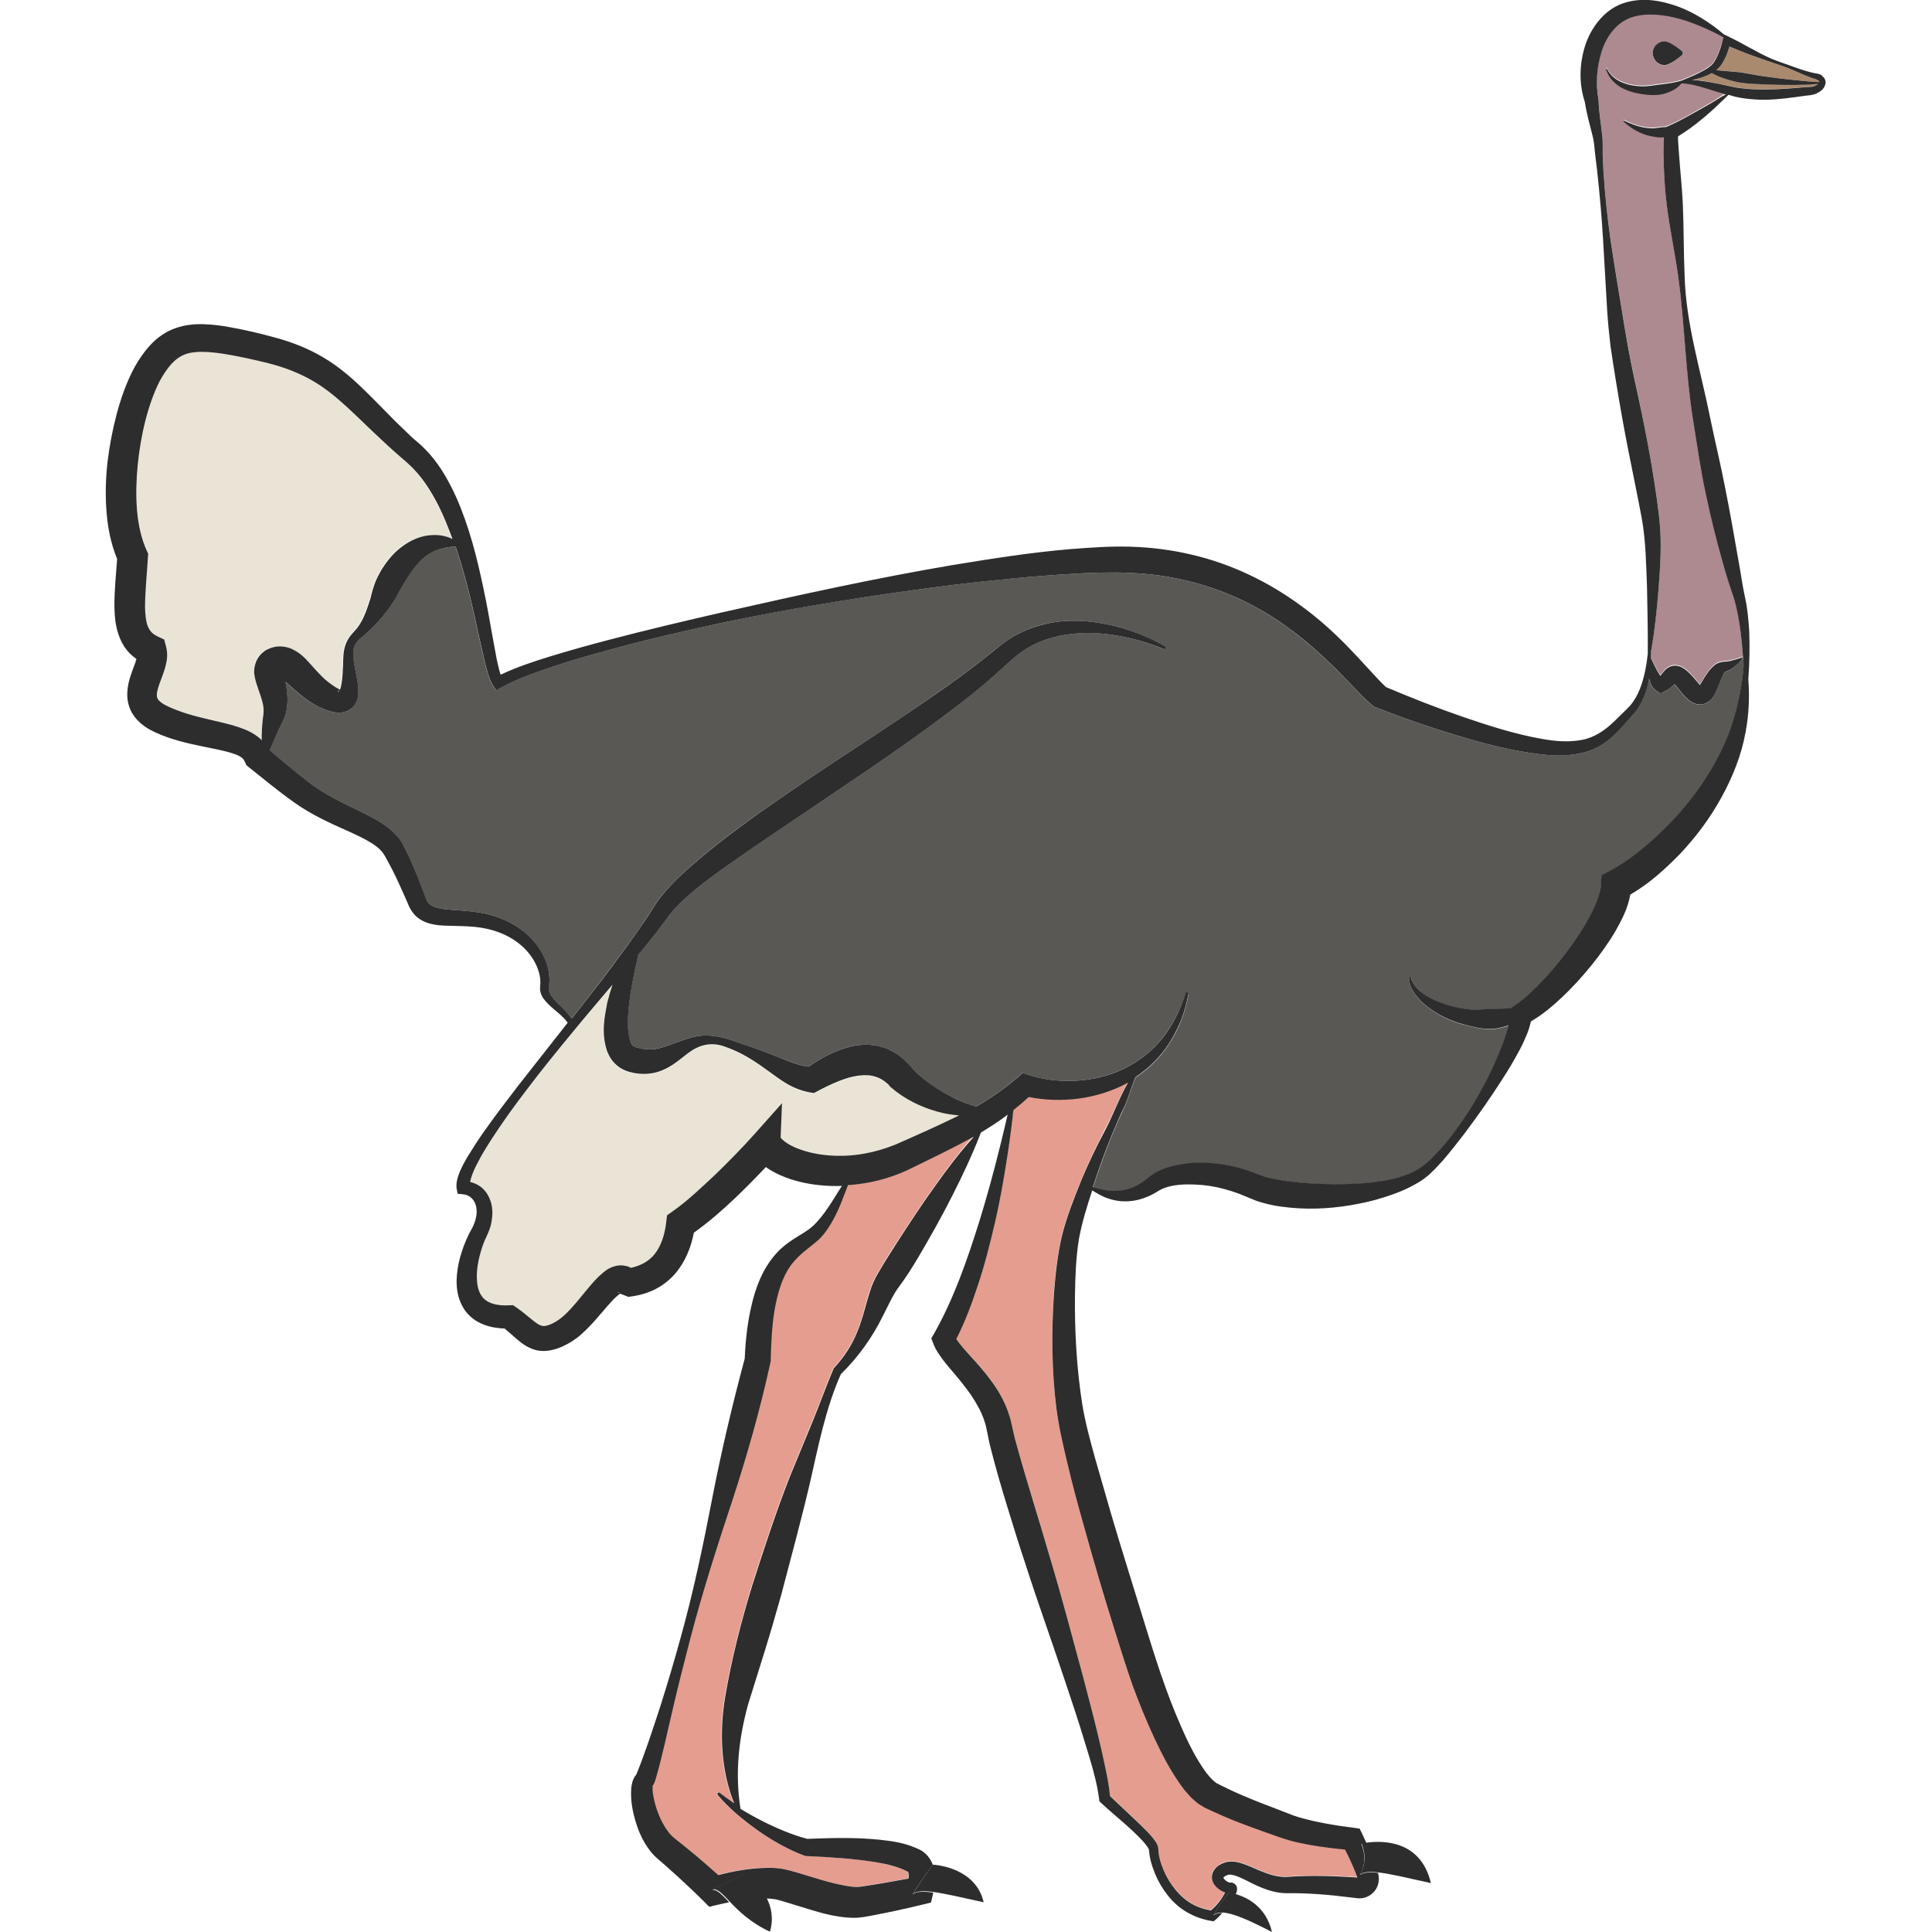 <?xml version="1.0" encoding="utf-8"?>
<!-- Generator: Adobe Illustrator 24.1.2, SVG Export Plug-In . SVG Version: 6.00 Build 0)  -->
<svg version="1.1" id="Layer_1" xmlns="http://www.w3.org/2000/svg" xmlns:xlink="http://www.w3.org/1999/xlink" x="0px" y="0px"
	 viewBox="0 0 128 128" style="enable-background:new 0 0 128 128;" xml:space="preserve">
<style type="text/css">
	.st0{fill:#E5B693;}
	.st1{fill:none;}
	.st2{fill:#E59D8F;}
	.st3{fill:#EAE4D6;}
	.st4{fill:#595855;}
	.st5{fill:#AA8A6F;}
	.st6{fill:#AD8990;}
	.st7{fill:#2D2D2D;}
</style>
<g>
	<path class="st0" d="M81.24,125.14L81.24,125.14C81.24,125.14,81.24,125.14,81.24,125.14C81.24,125.13,81.24,125.14,81.24,125.14z"
		/>
	<path class="st1" d="M60.49,125.47c0.26-0.19,0.72-0.21,1.37-0.12c0.79,0.11,1.88,0.37,3.31,0.68c-0.52-2.27-3.11-2.47-3.33-2.49
		c-0.01,0-0.02,0-0.02,0S61.08,124.47,60.49,125.47z"/>
	<path class="st1" d="M81.24,125.14L81.24,125.14C81.24,125.14,81.24,125.14,81.24,125.14C81.24,125.13,81.24,125.14,81.24,125.14z"
		/>
	<path class="st1" d="M90.11,124.19c0.23-0.17,0.63-0.2,1.19-0.14c0.81,0.09,1.96,0.37,3.5,0.71c-0.68-2.92-3.32-2.81-4.25-2.68
		c-0.21,0.03-0.34,0.06-0.34,0.06S90.7,123.19,90.11,124.19z"/>
	<path class="st1" d="M80.4,126.86c0.15-0.11,0.34-0.16,0.59-0.15c0.69,0.03,1.77,0.51,3.28,1.29c-0.39-1.71-1.69-2.3-2.39-2.51
		c-0.27-0.08-0.46-0.1-0.46-0.1S80.99,125.86,80.4,126.86z"/>
	<path class="st1" d="M49.34,124.16c0,0-1.1,0.44-2.11,1.01c0.32-0.04,0.65,0.32,1.12,0.82c0.56,0.59,1.35,1.38,2.66,1.99
		c0.26-0.88,0.09-1.63-0.22-2.24C50.27,124.74,49.34,124.16,49.34,124.16z"/>
	<path class="st2" d="M60.08,77.52c-1.23,0.57-2.57,0.9-3.93,0.99c-0.06,0.15-0.12,0.32-0.18,0.47c-0.1,0.27-0.21,0.55-0.32,0.82
		c-0.23,0.55-0.49,1.08-0.84,1.6c-0.18,0.26-0.37,0.51-0.62,0.74c-0.25,0.22-0.49,0.4-0.71,0.58c-0.45,0.35-0.82,0.7-1.12,1.11
		c-0.59,0.82-0.88,1.87-1.07,2.94c-0.18,1.08-0.23,2.21-0.26,3.33l0,0.08l-0.02,0.09c-0.67,3.13-1.54,6.17-2.54,9.19
		c-1,3.02-1.97,6.04-2.77,9.11c-0.4,1.53-0.79,3.07-1.15,4.62c-0.38,1.55-0.69,3.08-1.14,4.67l-0.06,0.17
		c-0.01,0.03-0.02,0.06-0.04,0.1l-0.03,0.06c-0.03,0.05-0.06,0.1-0.1,0.15l-0.03,0.03c0,0,0.01,0,0.01,0l0.01-0.01
		c0.01-0.01,0.02-0.02,0.02-0.03c0.01-0.01,0.01-0.02,0.02-0.02c0,0,0,0.01,0,0.03c-0.01,0.08-0.01,0.25,0.01,0.41
		c0.04,0.32,0.12,0.68,0.23,1.01c0.22,0.67,0.55,1.33,0.95,1.78c0.11,0.12,0.2,0.2,0.32,0.29l0.48,0.38l0.94,0.77
		c0.48,0.41,0.95,0.82,1.42,1.24c1.03-0.27,2.05-0.45,3.19-0.48c0.33-0.01,0.67,0.02,1.03,0.06c0.17,0.03,0.4,0.08,0.53,0.12
		l0.43,0.12l1.66,0.5c0.54,0.16,1.07,0.29,1.57,0.38c0.25,0.05,0.49,0.08,0.69,0.08c0.12,0,0.17,0,0.3-0.01l0.41-0.06
		c0.92-0.14,1.85-0.31,2.79-0.48c0.01-0.1,0.01-0.19,0.01-0.26c-0.01-0.11-0.03-0.17-0.03-0.17c0,0,0.01,0.01,0.02,0.01
		c0.02,0.01-0.01-0.01-0.05-0.03l-0.09-0.05c-0.53-0.27-1.26-0.45-1.99-0.58c-1.48-0.24-3.03-0.33-4.59-0.41l-0.12-0.01l-0.06-0.02
		c-0.58-0.21-1.12-0.48-1.64-0.76c-0.52-0.29-1.02-0.6-1.49-0.94c-0.95-0.69-1.86-1.42-2.61-2.32c-0.03-0.04-0.03-0.1,0.01-0.14
		c0.04-0.03,0.09-0.03,0.12,0c0.31,0.25,0.63,0.47,0.96,0.69c-0.88-2.16-0.98-4.66-0.61-6.97c0.45-2.59,1.07-5.03,1.81-7.47
		c0.78-2.42,1.56-4.85,2.5-7.22l1.46-3.54c0.49-1.19,0.91-2.37,1.42-3.58l0.01-0.03l0.04-0.04c0.51-0.56,0.95-1.18,1.28-1.84
		c0.34-0.67,0.56-1.37,0.76-2.1c0.1-0.37,0.2-0.75,0.33-1.13c0.12-0.39,0.29-0.8,0.53-1.19c0.39-0.67,0.78-1.31,1.21-1.96
		c0.84-1.29,1.68-2.59,2.59-3.85c0.79-1.11,1.61-2.2,2.51-3.25c-0.03,0.01-0.05,0.03-0.08,0.04C62.96,76.13,61.56,76.81,60.08,77.52
		z"/>
	<path class="st0" d="M22.4,45.81c-0.04,0.08,0.04,0.04,0.09-0.08c-0.01,0.01-0.03,0.01-0.03,0.03
		C22.44,45.77,22.41,45.78,22.4,45.81z"/>
	<path class="st0" d="M40.96,85.64c0.03,0.01,0.07,0.02,0.11,0.02l-0.19-0.07C40.88,85.6,40.89,85.61,40.96,85.64z"/>
	<path class="st2" d="M74.72,71.7c-1.02,0.56-2.15,0.92-3.31,1.06c-1.08,0.13-2.17,0.11-3.26-0.11c-0.33,0.3-0.67,0.59-1.02,0.87
		c-0.12,1.13-0.27,2.25-0.45,3.36c-0.23,1.38-0.46,2.76-0.78,4.13c-0.32,1.37-0.65,2.73-1.11,4.07c-0.41,1.21-0.86,2.42-1.44,3.6
		c0.22,0.34,0.59,0.76,0.95,1.15c0.45,0.5,0.93,1.03,1.36,1.62c0.43,0.59,0.81,1.24,1.09,1.97l0.18,0.55l0.13,0.57
		c0.08,0.32,0.12,0.59,0.22,0.92c0.71,2.56,1.55,5.16,2.29,7.76c0.78,2.6,1.47,5.23,2.18,7.85c0.35,1.32,0.69,2.63,1.01,3.96
		c0.16,0.66,0.31,1.33,0.45,2c0.12,0.63,0.26,1.25,0.32,1.93c0.51,0.51,1.06,1.01,1.6,1.51c0.29,0.27,0.57,0.54,0.85,0.83
		c0.14,0.15,0.27,0.3,0.41,0.46c0.12,0.18,0.27,0.31,0.34,0.65l0,0.01l0,0.03c0.01,0.45,0.15,0.97,0.35,1.42
		c0.2,0.46,0.46,0.9,0.78,1.29c0.32,0.38,0.69,0.72,1.12,0.96c0.39,0.22,0.81,0.35,1.24,0.42c0.21-0.19,0.41-0.4,0.59-0.63
		c0.13-0.17,0.26-0.38,0.35-0.56c-0.04-0.01-0.07-0.03-0.11-0.04c-0.21-0.1-0.4-0.22-0.57-0.43c-0.08-0.1-0.16-0.24-0.19-0.41
		c-0.03-0.17,0-0.37,0.09-0.52c0.18-0.29,0.37-0.4,0.59-0.52c0.5-0.23,1.01-0.11,1.37,0.02c0.38,0.13,0.71,0.29,1.03,0.42
		c0.64,0.27,1.27,0.48,1.88,0.45c1.41-0.1,2.94-0.07,4.37,0.02l0.27,0.02c0.01,0,0.02,0,0.03,0l-0.13-0.34
		c-0.2-0.51-0.44-1.02-0.69-1.51c-1.14-0.11-2.26-0.26-3.43-0.54c-0.31-0.08-0.7-0.2-0.97-0.3l-0.88-0.31
		c-0.59-0.21-1.19-0.43-1.79-0.66c-0.6-0.23-1.19-0.49-1.78-0.76l-0.45-0.21c-0.19-0.12-0.41-0.24-0.56-0.37
		c-0.14-0.13-0.3-0.27-0.43-0.4l-0.36-0.41c-0.85-1.12-1.44-2.27-1.99-3.44c-0.54-1.17-1.02-2.35-1.46-3.55
		c-0.43-1.22-0.78-2.41-1.17-3.61c-0.76-2.39-1.46-4.8-2.13-7.23c-0.34-1.21-0.66-2.43-0.96-3.66c-0.29-1.23-0.59-2.46-0.76-3.77
		c-0.31-2.56-0.32-5.11-0.16-7.65c0.1-1.27,0.23-2.53,0.53-3.81c0.32-1.28,0.79-2.45,1.26-3.62c0.49-1.17,1.03-2.31,1.61-3.43
		C73.67,73.99,74.15,72.71,74.72,71.7z"/>
	<path class="st0" d="M18.81,44.55c0.01-0.12,0-0.08-0.01,0.01C18.8,44.56,18.81,44.56,18.81,44.55z"/>
	<path class="st3" d="M63.55,73.9c-0.47-0.04-0.94-0.11-1.4-0.24c-1.13-0.31-2.22-0.83-3.16-1.66l-0.17-0.15l-0.12-0.09
		c-0.08-0.07-0.15-0.13-0.23-0.17c-0.08-0.05-0.15-0.1-0.23-0.13c-0.08-0.04-0.16-0.08-0.24-0.09c-0.32-0.11-0.68-0.13-1.09-0.08
		c-0.83,0.09-1.77,0.52-2.7,1l-0.3,0.16l-0.24-0.04c-0.58-0.1-1.11-0.31-1.55-0.58c-0.45-0.25-0.83-0.55-1.21-0.83
		c-0.75-0.56-1.51-1.06-2.36-1.42c-0.43-0.17-0.84-0.34-1.27-0.36c-0.43-0.03-0.83,0.08-1.21,0.27c-0.75,0.37-1.34,1.18-2.51,1.56
		c-0.57,0.17-1.22,0.17-1.77,0.02c-0.07-0.02-0.13-0.03-0.22-0.06c-0.09-0.03-0.18-0.06-0.27-0.11c-0.18-0.08-0.35-0.2-0.49-0.33
		c-0.3-0.27-0.48-0.6-0.6-0.9c-0.41-1.24-0.18-2.23,0.01-3.2c0.1-0.41,0.22-0.81,0.35-1.2l-0.79,0.93
		c-0.56,0.66-1.81,2.16-1.89,2.26c-1.03,1.25-2.05,2.5-3.02,3.79c-0.79,1.03-1.55,2.08-2.25,3.16c-0.35,0.54-0.69,1.08-0.98,1.65
		c-0.14,0.28-0.28,0.56-0.38,0.84c-0.06,0.15-0.1,0.31-0.12,0.44c0.16,0.04,0.32,0.1,0.48,0.18c0.27,0.16,0.51,0.39,0.67,0.65
		c0.32,0.54,0.37,1.16,0.28,1.7c-0.04,0.28-0.13,0.54-0.22,0.8l-0.16,0.36c-0.05,0.09-0.09,0.19-0.13,0.29
		c-0.16,0.4-0.29,0.83-0.37,1.25c-0.17,0.84-0.17,1.75,0.19,2.29c0.32,0.52,1.03,0.7,1.86,0.65l0.24-0.01l0.23,0.16
		c0.37,0.26,0.71,0.55,1.01,0.79c0.15,0.13,0.29,0.22,0.42,0.31c0.12,0.07,0.22,0.1,0.3,0.12c0.15,0.02,0.38-0.03,0.68-0.18
		c0.32-0.16,0.53-0.32,0.8-0.57c0.52-0.49,1.01-1.12,1.55-1.77c0.28-0.33,0.55-0.66,0.97-1.01c0.22-0.17,0.48-0.37,0.96-0.47
		c0.24-0.04,0.55-0.02,0.8,0.1c0.03,0.01,0.05,0.03,0.08,0.05c0.65-0.14,1.19-0.43,1.57-0.9c0.45-0.54,0.69-1.32,0.78-2.15
		l0.05-0.43l0.38-0.27c0.96-0.67,1.89-1.56,2.81-2.42c0.91-0.88,1.82-1.8,2.64-2.73l1.79-2.01l-0.09,2.27c0,0.03,0.2,0.24,0.44,0.39
		c0.25,0.16,0.55,0.3,0.87,0.41c0.64,0.23,1.35,0.35,2.06,0.4c1.43,0.08,2.9-0.19,4.24-0.74C60.72,75.21,62.18,74.56,63.55,73.9z"/>
	<path class="st4" d="M114.85,44.22c-0.13,0.1-0.32,0.21-0.46,0.26c-0.14,0.06-0.18,0.11-0.21,0.18c-0.08,0.14-0.21,0.45-0.31,0.73
		l-0.18,0.43c-0.09,0.18-0.16,0.36-0.38,0.58c-0.09,0.1-0.27,0.22-0.49,0.26c-0.22,0.06-0.46,0-0.6-0.06
		c-0.3-0.14-0.44-0.3-0.58-0.43c-0.25-0.27-0.43-0.52-0.61-0.72c-0.04-0.05-0.07-0.08-0.1-0.11c-0.05,0.05-0.1,0.1-0.16,0.15
		c-0.14,0.12-0.32,0.24-0.5,0.33L110,45.94l-0.18-0.11c-0.37-0.23-0.45-0.49-0.53-0.71c-0.02-0.06-0.03-0.11-0.04-0.17
		c-0.05,0.28-0.11,0.56-0.2,0.84c-0.15,0.46-0.35,0.92-0.66,1.32c-0.16,0.2-0.33,0.39-0.48,0.55l-0.47,0.52
		c-0.32,0.35-0.67,0.71-1.08,1c-0.41,0.3-0.89,0.52-1.38,0.66c-0.99,0.27-2,0.24-2.96,0.13c-1.92-0.24-3.75-0.71-5.56-1.26
		c-1.81-0.55-3.59-1.16-5.35-1.86l-0.11-0.04l-0.09-0.08c-0.56-0.48-0.99-0.96-1.44-1.42c-0.45-0.47-0.89-0.92-1.35-1.36
		c-0.91-0.88-1.87-1.69-2.88-2.43c-2.02-1.47-4.32-2.51-6.73-3.07c-2.42-0.59-4.92-0.59-7.49-0.43c-2.56,0.15-5.14,0.39-7.7,0.71
		c-5.14,0.64-10.27,1.43-15.34,2.5c-2.53,0.55-5.06,1.12-7.56,1.81c-1.25,0.34-2.5,0.69-3.72,1.1c-1.22,0.41-2.46,0.83-3.53,1.43
		l-0.3,0.17l-0.18-0.27c-0.23-0.33-0.28-0.58-0.37-0.84c-0.08-0.26-0.15-0.52-0.21-0.78l-0.35-1.53c-0.22-1.02-0.44-2.03-0.69-3.03
		c-0.26-1.04-0.55-2.06-0.89-3.07c-0.49,0-0.95,0.1-1.34,0.27c-0.46,0.2-0.84,0.51-1.18,0.88c-0.34,0.36-0.63,0.8-0.9,1.26
		c-0.12,0.24-0.27,0.47-0.41,0.71c-0.13,0.25-0.28,0.49-0.43,0.73l-0.03,0.06c-0.5,0.69-1.08,1.36-1.74,1.93
		c-0.35,0.29-0.6,0.48-0.7,0.82c-0.12,0.3-0.06,0.69,0,1.08c0.07,0.39,0.16,0.79,0.23,1.23c0.03,0.22,0.07,0.44,0.05,0.71
		c-0.01,0.25-0.05,0.61-0.38,0.97c-0.09,0.09-0.2,0.17-0.31,0.22c-0.11,0.04-0.22,0.08-0.34,0.1c-0.24,0.05-0.38,0.01-0.57,0
		c-0.29-0.06-0.57-0.16-0.77-0.25c-0.43-0.19-0.84-0.44-1.21-0.71c-0.37-0.27-0.7-0.57-0.99-0.84c-0.09-0.08-0.18-0.16-0.26-0.23
		c0,0.01,0,0.02,0.01,0.03c0.07,0.4,0.15,0.87,0.12,1.38c-0.01,0.25-0.05,0.52-0.13,0.78c-0.09,0.29-0.18,0.43-0.26,0.61
		c-0.26,0.56-0.52,1.15-0.78,1.74c0.88,0.75,1.74,1.51,2.63,2.16c0.98,0.74,2.03,1.26,3.21,1.82c0.58,0.29,1.17,0.57,1.77,0.98
		c0.3,0.21,0.59,0.45,0.85,0.76c0.13,0.15,0.25,0.32,0.35,0.5c0.1,0.17,0.16,0.3,0.23,0.45c0.29,0.59,0.55,1.2,0.79,1.8l0.35,0.9
		l0.17,0.45c0.04,0.1,0.09,0.19,0.14,0.27c0.19,0.29,0.73,0.42,1.34,0.47c0.61,0.05,1.28,0.08,1.94,0.18
		c1.33,0.19,2.69,0.76,3.62,1.8c0.47,0.51,0.83,1.12,1.02,1.79c0.1,0.33,0.15,0.68,0.12,1.04c-0.01,0.18-0.06,0.38-0.05,0.45
		c0,0.11,0.03,0.22,0.1,0.34c0.28,0.48,0.84,0.87,1.25,1.39c0.06,0.07,0.12,0.16,0.17,0.24c0.46-0.58,0.92-1.16,1.37-1.75
		c0.8-1.02,1.57-2.07,2.34-3.11c0.38-0.52,0.76-1.05,1.11-1.58c0.18-0.26,0.35-0.53,0.52-0.8c0.15-0.25,0.38-0.61,0.59-0.86
		c0.89-1.08,1.89-1.94,2.9-2.79c1.01-0.85,2.07-1.63,3.13-2.4c4.25-3.05,8.7-5.74,12.9-8.73c1.05-0.75,2.09-1.5,3.07-2.32
		c0.49-0.41,1.09-0.87,1.71-1.18c0.63-0.32,1.29-0.55,1.97-0.68c1.36-0.28,2.74-0.17,4.04,0.11c1.3,0.29,2.55,0.76,3.69,1.43
		c0.05,0.03,0.06,0.09,0.03,0.13c-0.02,0.04-0.07,0.06-0.12,0.04l-0.01,0c-2.37-0.95-5.04-1.42-7.41-0.75
		c-0.59,0.16-1.15,0.4-1.66,0.71c-0.53,0.32-0.95,0.68-1.43,1.13c-0.98,0.9-1.99,1.74-3.03,2.55c-2.08,1.6-4.21,3.1-6.37,4.57
		l-6.45,4.36c-1.07,0.72-2.13,1.46-3.17,2.2c-1.03,0.75-2.06,1.54-2.88,2.42c-0.22,0.23-0.36,0.42-0.56,0.71
		c-0.2,0.28-0.4,0.54-0.6,0.8c-0.41,0.52-0.82,1.03-1.24,1.53l-0.03,0.04c-0.06,0.26-0.11,0.52-0.17,0.78
		c-0.19,0.9-0.36,1.8-0.45,2.68c-0.1,0.85-0.1,1.79,0.13,2.33c0.06,0.12,0.12,0.21,0.17,0.25c0.03,0.02,0.05,0.04,0.09,0.05
		c0.02,0.02,0.07,0.03,0.18,0.05c0.35,0.1,0.66,0.13,1.01,0.11c0.69-0.03,1.56-0.51,2.56-0.78c1.02-0.3,2.11-0.05,2.97,0.28
		c0.9,0.3,1.82,0.63,2.7,0.98c0.77,0.3,1.47,0.58,2.09,0.67c0.87-0.57,1.81-1.13,3.01-1.38c0.65-0.12,1.41-0.11,2.12,0.16
		c0.18,0.06,0.34,0.14,0.5,0.24c0.17,0.08,0.31,0.19,0.45,0.3c0.15,0.11,0.27,0.23,0.39,0.35l0.18,0.18l0.12,0.13
		c0.6,0.7,1.42,1.29,2.3,1.79c0.64,0.34,1.33,0.69,2.05,0.87c0.98-0.56,1.89-1.2,2.77-1.95l0.32-0.27l0.36,0.12
		c0.99,0.32,2.09,0.45,3.17,0.39c1.08-0.06,2.16-0.31,3.14-0.78c0.97-0.47,1.87-1.14,2.56-2.02c0.7-0.87,1.2-1.89,1.57-2.98
		c0.02-0.05,0.07-0.08,0.12-0.06c0.05,0.01,0.07,0.06,0.07,0.11c-0.12,0.57-0.26,1.14-0.47,1.69c-0.22,0.55-0.48,1.08-0.81,1.58
		c-0.57,0.88-1.33,1.66-2.23,2.24c-0.27,0.63-0.54,1.54-0.74,1.97c-0.27,0.56-0.52,1.13-0.76,1.7c-0.48,1.15-0.89,2.32-1.29,3.5
		c-0.01,0.04-0.02,0.08-0.04,0.12c0.19,0.03,0.32,0.09,0.48,0.12c0.18,0.04,0.35,0.08,0.52,0.1c0.34,0.05,0.69,0.04,1.01-0.02
		c0.65-0.11,1.23-0.45,1.73-0.88c0.34-0.29,0.77-0.49,1.16-0.61c0.4-0.13,0.8-0.21,1.2-0.26c0.8-0.11,1.6-0.08,2.39,0.02
		c0.79,0.1,1.57,0.31,2.31,0.62c0.21,0.09,0.31,0.11,0.47,0.17c0.14,0.06,0.31,0.08,0.46,0.13c0.32,0.08,0.66,0.13,0.99,0.19
		c1.36,0.19,2.79,0.25,4.22,0.21c0.71-0.02,1.43-0.07,2.12-0.18c0.7-0.1,1.39-0.28,2.02-0.55c0.62-0.27,1.15-0.72,1.65-1.25
		c0.49-0.53,0.96-1.09,1.38-1.68c0.87-1.17,1.6-2.45,2.24-3.75c0.32-0.65,0.61-1.32,0.85-1.99c0.14-0.36,0.26-0.75,0.34-1.11
		c-0.18,0.06-0.36,0.12-0.55,0.16c-0.84,0.2-1.7-0.03-2.49-0.24c-0.8-0.22-1.55-0.57-2.21-1.06c-0.33-0.24-0.63-0.53-0.88-0.85
		c-0.24-0.33-0.46-0.71-0.45-1.14c0-0.04,0.03-0.06,0.07-0.06c0.03,0,0.05,0.02,0.06,0.05l0,0.01c0.21,0.71,0.9,1.14,1.54,1.45
		c0.66,0.32,1.38,0.51,2.09,0.6c0.72,0.09,1.43-0.03,2.13-0.02c0.27,0,0.55-0.02,0.83-0.03v0l0.37-0.25
		c0.63-0.43,1.26-1.05,1.85-1.68c0.59-0.64,1.15-1.31,1.66-2.02c0.51-0.71,0.98-1.43,1.38-2.17c0.38-0.72,0.71-1.55,0.73-2.06
		l0.03-0.63l0.55-0.29c1.11-0.6,2.28-1.51,3.29-2.47c1.03-0.97,1.96-2.05,2.77-3.22c0.79-1.17,1.5-2.43,1.96-3.79
		c0.46-1.31,0.74-2.69,0.85-4.13c-0.01-0.17-0.02-0.35-0.04-0.52C115.3,43.81,115.1,44.03,114.85,44.22z"/>
	<path class="st5" d="M120.31,5.25l0.01,0c-0.54-0.15-1.03-0.39-1.52-0.6c-0.49-0.22-0.99-0.37-1.51-0.55
		c-0.91-0.32-1.83-0.63-2.71-1.02c-0.08,0.28-0.18,0.54-0.3,0.8c-0.09,0.18-0.19,0.35-0.32,0.52c-0.08,0.1-0.17,0.18-0.26,0.25
		c0.47,0.04,0.92,0.07,1.38,0.12c0.63,0.05,1.25,0.21,1.88,0.3c0.63,0.09,1.27,0.17,1.9,0.23c0.55,0.06,1.12,0.12,1.67,0.15
		c0.01-0.02,0.01-0.03-0.02-0.07C120.48,5.33,120.39,5.29,120.31,5.25z"/>
	<path class="st6" d="M111.41,5.47c-0.29,0.35-0.73,0.57-1.15,0.69c-0.5,0.15-1.02,0.09-1.52,0.02c-0.5-0.08-1-0.22-1.43-0.49
		c-0.43-0.27-0.78-0.69-0.91-1.16c-0.01-0.02,0-0.03,0.02-0.04c0.02,0,0.03,0,0.04,0.02c0.21,0.43,0.59,0.73,1.01,0.9
		c0.42,0.18,0.87,0.25,1.33,0.26c0.46,0.01,0.9-0.1,1.35-0.14c0.41-0.05,0.81-0.11,1.23-0.23c0.29-0.11,0.58-0.23,0.86-0.36
		c0.34-0.15,0.68-0.32,0.96-0.52c0.13-0.1,0.28-0.21,0.34-0.32c0.09-0.13,0.17-0.3,0.25-0.46c0.15-0.32,0.25-0.68,0.33-1.01
		l0.05-0.22c0,0,0,0,0,0c-1-0.54-2.17-1.05-3.24-1.3c-1.05-0.24-2.2-0.3-3.07,0.08c-0.87,0.4-1.48,1.26-1.77,2.25
		c-0.31,0.98-0.38,2.07-0.19,3.08l0.01,0.08l0,0c0.02,0.74,0.15,1.49,0.24,2.29c0.06,0.39,0.04,0.85,0.03,1.2
		c0.01,0.38,0.03,0.77,0.05,1.16c0.1,1.55,0.26,3.1,0.48,4.64c0.23,1.54,0.48,3.07,0.74,4.6c0.24,1.54,0.5,3.03,0.83,4.55
		c0.66,3.04,1.27,6.08,1.65,9.21c0.18,1.62,0.07,3.19-0.05,4.75c-0.11,1.36-0.25,2.72-0.49,4.07c0,0.16,0,0.31-0.01,0.47
		c0.12,0.26,0.24,0.52,0.37,0.77c0.08,0.15,0.16,0.3,0.25,0.42c0.08-0.1,0.17-0.23,0.34-0.41c0.1-0.09,0.26-0.22,0.51-0.26
		c0.25-0.03,0.47,0.05,0.59,0.11c0.26,0.14,0.39,0.29,0.52,0.41c0.25,0.26,0.45,0.51,0.62,0.7c0.02,0.02,0.03,0.04,0.05,0.05
		c0.01-0.02,0.02-0.03,0.03-0.05l0.24-0.41c0.2-0.27,0.33-0.54,0.69-0.85c0.19-0.16,0.46-0.22,0.62-0.23
		c0.16-0.01,0.27-0.01,0.42-0.05c0.27-0.06,0.56-0.15,0.85-0.25c-0.04-0.56-0.09-1.11-0.16-1.67c-0.1-0.78-0.24-1.55-0.46-2.29
		c-0.26-0.77-0.51-1.53-0.72-2.3c-0.44-1.54-0.82-3.1-1.15-4.66c-0.33-1.56-0.56-3.15-0.81-4.73c-0.5-3.16-0.56-6.39-0.99-9.55
		c-0.23-1.58-0.56-3.15-0.76-4.74c-0.1-0.79-0.16-1.59-0.19-2.4c-0.02-0.4-0.04-0.8-0.03-1.21l0.01-0.62
		c0.01-0.09,0.01-0.18,0.02-0.27c-0.29,0.03-0.59-0.02-0.87-0.08c-0.71-0.14-1.32-0.52-1.81-0.97c-0.01-0.01-0.01-0.03,0-0.05
		c0.01-0.01,0.03-0.01,0.04-0.01c0.59,0.3,1.22,0.5,1.83,0.51c0.31,0.01,0.61-0.08,0.92-0.08c0,0,0.01,0,0.01,0l0,0l0.2-0.08
		c0.63-0.27,1.26-0.63,1.88-0.98l0.95-0.54c0.26-0.14,0.63-0.42,0.96-0.61c-0.22-0.07-0.43-0.14-0.65-0.2
		C112.94,5.78,112.2,5.51,111.41,5.47z M110.28,2.75c0.31,0,0.85,0.4,1.13,0.63c0.1,0.08,0.1,0.23,0,0.31
		c-0.28,0.23-0.82,0.63-1.13,0.63c-0.43,0-0.78-0.35-0.78-0.78S109.85,2.75,110.28,2.75z"/>
	<path class="st5" d="M116.91,5.58c-0.64-0.03-1.3-0.02-1.94-0.18c-0.53-0.12-1.07-0.29-1.56-0.57c-0.35,0.19-0.71,0.31-1.08,0.41
		c-0.08,0.02-0.16,0.03-0.24,0.05c0.58,0.01,1.17,0.14,1.73,0.24c0.43,0.09,0.88,0.2,1.28,0.27c0.42,0.06,0.84,0.1,1.27,0.11
		c0.85,0.03,1.72-0.02,2.59-0.09l0.66-0.06c0.26-0.02,0.42,0,0.58-0.06c0.11-0.03,0.21-0.1,0.27-0.16
		c-0.55,0.04-1.08,0.06-1.62,0.07C118.21,5.62,117.56,5.6,116.91,5.58z"/>
	<polygon class="st0" points="42.21,117.51 42.22,117.51 42.24,117.49 42.22,117.51 	"/>
	<path class="st3" d="M17.42,43.18c0.13-0.11,0.22-0.14,0.33-0.2c0.11-0.05,0.22-0.09,0.32-0.11c0.4-0.12,0.91-0.03,1.24,0.12
		c0.67,0.33,0.93,0.7,1.22,1c0.28,0.31,0.52,0.58,0.77,0.83c0.25,0.25,0.52,0.45,0.8,0.64c0.15,0.11,0.26,0.15,0.35,0.21
		c0,0,0.02,0.01,0.03,0.02c0.06-0.13,0.09-0.31,0.12-0.49c0.06-0.37,0.08-0.78,0.09-1.2c0.01-0.41,0-0.85,0.17-1.32
		c0.08-0.21,0.2-0.44,0.35-0.61c0.15-0.18,0.29-0.32,0.41-0.47c0.47-0.6,0.69-1.36,0.93-2.11l-0.03,0.06
		c0.08-0.31,0.17-0.62,0.28-0.93c0.11-0.3,0.28-0.6,0.43-0.88c0.36-0.56,0.78-1.11,1.36-1.53c0.56-0.43,1.26-0.74,1.98-0.77
		c0.48-0.03,0.96,0.07,1.37,0.26c-0.27-0.75-0.57-1.49-0.92-2.19c-0.45-0.89-0.98-1.74-1.63-2.42c-0.16-0.18-0.33-0.32-0.51-0.49
		l-0.6-0.52c-0.39-0.35-0.79-0.71-1.17-1.07c-1.55-1.43-2.93-2.98-4.61-3.89c-0.84-0.46-1.74-0.8-2.7-1.05
		c-0.96-0.25-2-0.48-2.97-0.63c-0.97-0.16-1.95-0.23-2.62,0.03c-0.34,0.13-0.62,0.33-0.9,0.64c-0.27,0.29-0.54,0.7-0.75,1.09
		C10.19,26,9.87,26.95,9.63,27.9c-0.24,0.96-0.41,1.94-0.5,2.92c-0.18,1.94-0.13,4,0.59,5.61l0.11,0.24L9.8,36.93
		c-0.07,1.15-0.2,2.28-0.19,3.29c0,0.5,0.06,0.97,0.19,1.28c0.13,0.31,0.3,0.49,0.64,0.65l0.44,0.21l0.11,0.42
		c0.13,0.49,0.07,0.92,0,1.25c-0.08,0.33-0.18,0.6-0.27,0.85c-0.19,0.48-0.33,0.9-0.33,1.14c0,0.12,0.01,0.18,0.05,0.25
		c0.04,0.07,0.12,0.16,0.24,0.26c0.24,0.19,0.69,0.38,1.12,0.54c0.87,0.33,1.82,0.54,2.83,0.77c0.51,0.13,1.03,0.25,1.6,0.48
		c0.28,0.12,0.59,0.27,0.89,0.51c0.07,0.06,0.15,0.13,0.22,0.2c-0.01-0.47,0.02-0.94,0.07-1.4c0.08-0.49,0.07-0.67,0.01-0.99
		c-0.07-0.3-0.18-0.63-0.31-1c-0.06-0.2-0.14-0.39-0.2-0.65c-0.04-0.26-0.15-0.54,0-1.09C16.99,43.64,17.19,43.35,17.42,43.18z"/>
	<path class="st7" d="M120.42,4.88L120.42,4.88l-0.01,0c-0.51-0.08-1.02-0.25-1.52-0.43c-0.5-0.19-1.03-0.35-1.51-0.55
		c-0.98-0.43-1.89-1.01-2.85-1.47l-0.33-0.16l0,0c-0.43-0.38-0.99-0.78-1.47-1.07c-0.5-0.31-1.03-0.57-1.59-0.78
		c-1.12-0.39-2.38-0.64-3.67-0.18c-0.63,0.23-1.17,0.66-1.58,1.17c-0.41,0.51-0.71,1.08-0.89,1.68c-0.37,1.2-0.39,2.48,0,3.67
		c0.12,0.78,0.33,1.52,0.51,2.23c0.1,0.38,0.12,0.69,0.16,1.12l0.14,1.16c0.17,1.55,0.31,3.1,0.4,4.65l0.27,4.67
		c0.05,0.78,0.13,1.55,0.22,2.34c0.11,0.79,0.24,1.55,0.36,2.32c0.25,1.54,0.52,3.07,0.82,4.59c0.3,1.52,0.62,3.04,0.9,4.55
		c0.26,1.46,0.28,3.02,0.34,4.56c0.03,1.45,0.06,2.91,0.05,4.36c-0.09,0.8-0.23,1.58-0.51,2.3c-0.16,0.42-0.38,0.81-0.66,1.14
		c-0.14,0.15-0.3,0.31-0.48,0.48l-0.5,0.49c-0.65,0.65-1.37,1.14-2.21,1.3c-0.84,0.16-1.73,0.1-2.62-0.06
		c-1.79-0.31-3.56-0.88-5.31-1.48c-1.71-0.59-3.4-1.26-5.06-1.96c-0.39-0.37-0.8-0.83-1.22-1.28c-0.44-0.48-0.89-0.97-1.35-1.44
		c-0.93-0.95-1.93-1.85-3.02-2.64c-2.16-1.6-4.66-2.81-7.31-3.42c-1.32-0.31-2.67-0.48-4.02-0.52c-1.36-0.04-2.67,0.06-3.98,0.16
		c-2.62,0.22-5.2,0.63-7.77,1.05c-5.14,0.87-10.22,1.99-15.3,3.14c-2.54,0.58-5.06,1.18-7.58,1.84c-1.26,0.33-2.51,0.68-3.76,1.06
		c-1.13,0.35-2.24,0.71-3.34,1.23c-0.04-0.1-0.07-0.22-0.1-0.33c-0.06-0.24-0.12-0.49-0.17-0.74l-0.28-1.52
		c-0.18-1.02-0.36-2.05-0.58-3.08c-0.43-2.05-0.94-4.11-1.82-6.1c-0.45-0.98-0.98-1.96-1.73-2.82c-0.18-0.22-0.4-0.42-0.6-0.62
		L27.32,29c-0.37-0.35-0.74-0.71-1.11-1.07c-0.73-0.73-1.44-1.48-2.21-2.22c-0.77-0.74-1.62-1.47-2.6-2.04
		c-0.97-0.58-2.03-0.99-3.08-1.28c-1.05-0.29-2.05-0.53-3.13-0.72c-0.53-0.1-1.1-0.17-1.68-0.19c-0.58-0.02-1.23,0.03-1.88,0.26
		c-0.65,0.22-1.23,0.64-1.65,1.1c-0.44,0.47-0.75,0.93-1.05,1.46c-0.56,1.03-0.91,2.07-1.2,3.13c-0.28,1.06-0.48,2.13-0.61,3.21
		c-0.12,1.09-0.15,2.19-0.06,3.3c0.08,1.02,0.28,2.07,0.7,3.09c-0.07,1.03-0.19,2.08-0.18,3.24c0.02,0.62,0.07,1.3,0.37,2.03
		c0.15,0.36,0.38,0.73,0.68,1.02c0.13,0.13,0.27,0.24,0.41,0.34C9,43.8,8.94,44,8.85,44.21c-0.16,0.47-0.41,1.02-0.42,1.81
		c0,0.39,0.1,0.84,0.32,1.22c0.22,0.37,0.51,0.65,0.79,0.85c0.28,0.21,0.57,0.35,0.84,0.47c0.26,0.12,0.52,0.22,0.78,0.31
		c1.05,0.36,2.11,0.55,3.08,0.75c0.48,0.1,0.96,0.21,1.34,0.35c0.19,0.07,0.34,0.15,0.44,0.23c0.1,0.08,0.13,0.13,0.16,0.19
		l0.15,0.31l0.12,0.1c1,0.79,1.98,1.62,3.08,2.39c1.09,0.78,2.37,1.36,3.5,1.86c0.57,0.26,1.14,0.52,1.61,0.82
		c0.23,0.15,0.44,0.31,0.6,0.48c0.08,0.09,0.15,0.18,0.21,0.28c0.07,0.1,0.15,0.26,0.22,0.39c0.3,0.54,0.57,1.09,0.83,1.67
		l0.39,0.87l0.19,0.44c0.08,0.19,0.2,0.38,0.34,0.55c0.3,0.36,0.73,0.56,1.1,0.65c0.38,0.1,0.73,0.12,1.06,0.13
		c0.67,0.02,1.28,0.02,1.89,0.08c1.2,0.12,2.35,0.54,3.21,1.36c0.42,0.4,0.77,0.9,0.96,1.45c0.1,0.27,0.16,0.56,0.16,0.84
		c0.01,0.14-0.03,0.26-0.02,0.5c0.02,0.21,0.1,0.41,0.2,0.56c0.43,0.6,0.99,0.91,1.4,1.36c0.08,0.09,0.16,0.18,0.23,0.28
		c-1.08,1.37-2.16,2.74-3.24,4.12c-0.79,1.03-1.59,2.07-2.34,3.14c-0.38,0.54-0.73,1.09-1.08,1.66c-0.17,0.29-0.33,0.59-0.47,0.91
		c-0.07,0.16-0.13,0.33-0.18,0.52c-0.04,0.19-0.09,0.39-0.04,0.67l0.06,0.31l0.32,0.03c0.76,0.06,1.07,0.8,0.89,1.57
		c-0.04,0.19-0.11,0.37-0.19,0.56l-0.15,0.28c-0.07,0.12-0.12,0.23-0.18,0.35c-0.22,0.46-0.39,0.94-0.53,1.43
		c-0.13,0.49-0.22,1.01-0.23,1.55c0,0.54,0.08,1.13,0.39,1.69c0.29,0.56,0.85,1.01,1.42,1.21c0.46,0.18,0.93,0.24,1.37,0.26
		c0.23,0.19,0.47,0.4,0.73,0.63c0.16,0.14,0.35,0.3,0.56,0.44c0.23,0.15,0.51,0.29,0.83,0.37c0.67,0.14,1.27-0.06,1.71-0.25
		c0.43-0.19,0.9-0.49,1.24-0.8c0.7-0.62,1.23-1.29,1.75-1.89c0.26-0.29,0.52-0.58,0.75-0.75c0.03-0.03,0.06-0.05,0.09-0.06
		l0.54,0.21c0.56-0.06,1.14-0.2,1.69-0.46c0.55-0.26,1.05-0.65,1.44-1.11c0.68-0.81,1.03-1.76,1.21-2.68
		c1.02-0.73,1.91-1.51,2.77-2.33c0.69-0.66,1.35-1.33,2-2.02c0.1,0.07,0.2,0.14,0.3,0.2c0.43,0.26,0.86,0.44,1.3,0.59
		c0.87,0.29,1.75,0.42,2.63,0.46c0.27,0.01,0.54,0.01,0.81,0l-0.19,0.29l-0.46,0.74c-0.31,0.48-0.63,0.95-1,1.35
		c-0.37,0.42-0.75,0.65-1.28,0.97c-0.51,0.31-1.05,0.69-1.48,1.19c-0.87,1-1.32,2.23-1.59,3.42c-0.27,1.16-0.39,2.32-0.44,3.48
		c-0.81,3.02-1.54,6.1-2.14,9.19c-0.6,3.12-1.25,6.23-2.1,9.28c-0.42,1.53-0.87,3.05-1.35,4.56c-0.49,1.5-0.99,3.04-1.56,4.45
		l-0.05,0.1l0,0l-0.07,0.09c-0.03,0.05-0.06,0.1-0.09,0.16c-0.04,0.09-0.07,0.18-0.09,0.25c-0.08,0.3-0.08,0.54-0.08,0.78
		c0,0.47,0.07,0.9,0.17,1.33c0.21,0.85,0.51,1.69,1.12,2.46c0.15,0.19,0.34,0.38,0.53,0.54l0.44,0.38l0.87,0.78
		c0.57,0.53,1.15,1.07,1.7,1.62l0.35,0.35l0.54-0.13c0.25-0.06,0.51-0.11,0.78-0.17c-0.48-0.5-0.8-0.86-1.12-0.82
		c1.01-0.57,2.11-1.01,2.11-1.01s0.92,0.58,1.45,1.58c0.24,0,0.46,0.03,0.66,0.06c0.11,0.03,0.17,0.04,0.31,0.08l0.4,0.12l1.67,0.51
		c0.57,0.17,1.16,0.34,1.81,0.43c0.32,0.05,0.66,0.08,1.04,0.08c0.17,0,0.41-0.03,0.57-0.05l0.45-0.08c1.17-0.22,2.3-0.46,3.44-0.74
		l0.58-0.14l0.12-0.5c0.01-0.06,0.01-0.1,0.03-0.16c-0.66-0.09-1.12-0.08-1.37,0.12c0.59-1,1.33-1.92,1.33-1.92s0.01,0,0.02,0
		c-0.05-0.16-0.13-0.33-0.25-0.5c-0.11-0.16-0.26-0.31-0.43-0.43c-0.1-0.07-0.15-0.09-0.21-0.12l-0.17-0.08
		c-0.9-0.4-1.72-0.49-2.54-0.58c-1.61-0.16-3.17-0.11-4.72-0.05c-1-0.26-2.01-0.69-2.98-1.18c-0.49-0.25-0.98-0.52-1.45-0.81
		c-0.38-2.38-0.11-4.7,0.51-6.94l1.12-3.59c0.38-1.21,0.72-2.43,1.07-3.65c0.64-2.45,1.31-4.9,1.89-7.37
		c0.56-2.45,1.05-4.99,2.06-7.25c1.12-1.09,2.08-2.42,2.78-3.85c0.36-0.7,0.67-1.4,1.04-1.9c0.47-0.62,0.89-1.29,1.29-1.96
		c0.79-1.34,1.55-2.68,2.25-4.07c0.7-1.37,1.36-2.78,1.92-4.23c0.61-0.36,1.2-0.75,1.77-1.18c-0.54,2.34-1.14,4.67-1.84,6.95
		c-0.82,2.63-1.73,5.26-3.05,7.58l-0.17,0.29l0.12,0.31c0.18,0.48,0.41,0.77,0.63,1.08c0.22,0.3,0.45,0.56,0.67,0.82
		c0.44,0.52,0.85,1.02,1.21,1.54c0.35,0.52,0.65,1.05,0.85,1.6l0.13,0.42l0.09,0.42c0.07,0.34,0.14,0.74,0.23,1.06
		c0.34,1.35,0.72,2.65,1.12,3.95c0.4,1.3,0.8,2.6,1.23,3.88c0.83,2.58,1.76,5.14,2.61,7.71c0.43,1.28,0.86,2.57,1.25,3.86
		c0.39,1.28,0.82,2.61,0.98,3.86l0.02,0.16l0.08,0.08c0.59,0.55,1.19,1.04,1.77,1.56c0.29,0.26,0.57,0.52,0.83,0.79
		c0.13,0.14,0.26,0.27,0.37,0.41c0.1,0.13,0.22,0.31,0.23,0.36l0-0.04c0.03,0.61,0.2,1.13,0.41,1.65c0.21,0.51,0.5,1,0.85,1.44
		c0.35,0.44,0.78,0.83,1.28,1.11c0.5,0.29,1.05,0.48,1.61,0.57l0.13,0.02l0.12-0.09c0.17-0.14,0.31-0.3,0.46-0.46
		c-0.24-0.01-0.44,0.04-0.59,0.15c0.59-1,1.01-1.47,1.01-1.47s0.19,0.03,0.46,0.1c0.03-0.07,0.06-0.13,0.08-0.21
		c0.01-0.03,0.01-0.09,0.02-0.14c0-0.01,0-0.08-0.01-0.12c-0.02-0.06,0-0.07-0.09-0.18c-0.19-0.19-0.32-0.15-0.45-0.13
		c0-0.01,0.04-0.01,0.05-0.01c0.01,0-0.06-0.02-0.11-0.05c-0.11-0.05-0.22-0.15-0.27-0.22c-0.05-0.09-0.03-0.06-0.02-0.07
		c0-0.02,0.13-0.12,0.23-0.15c0.34-0.17,1.04,0.23,1.67,0.54c0.66,0.32,1.42,0.64,2.26,0.65c1.47-0.02,2.83,0.1,4.26,0.28l0.27,0.03
		c0.1,0.01,0.13,0.03,0.36,0.03c0.39-0.01,0.76-0.21,0.99-0.52c0.23-0.3,0.31-0.73,0.21-1.1c-0.01-0.03-0.01-0.05-0.02-0.07
		c-0.56-0.06-0.95-0.03-1.19,0.14c0.59-1,0.09-2.05,0.09-2.05s0.13-0.03,0.34-0.06c-0.09-0.2-0.18-0.4-0.28-0.61l-0.17-0.35
		l-0.43-0.06c-1.2-0.15-2.44-0.36-3.56-0.68c-0.29-0.09-0.5-0.16-0.81-0.29l-0.88-0.34c-0.58-0.22-1.16-0.44-1.72-0.68
		c-0.56-0.23-1.12-0.48-1.66-0.75l-0.4-0.2c-0.07-0.06-0.13-0.08-0.21-0.16c-0.08-0.08-0.16-0.15-0.25-0.25l-0.25-0.3
		c-0.65-0.89-1.2-1.99-1.68-3.1c-0.99-2.24-1.71-4.56-2.45-6.96c-0.73-2.39-1.49-4.77-2.19-7.16l-1.03-3.58
		c-0.33-1.19-0.66-2.4-0.85-3.56c-0.38-2.4-0.52-4.88-0.49-7.34c0.02-1.23,0.07-2.47,0.26-3.64c0.19-1.06,0.53-2.16,0.88-3.23
		c0.25,0.14,0.6,0.37,0.94,0.49c0.37,0.14,0.77,0.23,1.18,0.23c0.83,0.03,1.65-0.28,2.32-0.72c0.48-0.28,1.15-0.39,1.82-0.4
		c0.67-0.01,1.35,0.05,2.02,0.19c0.66,0.15,1.31,0.35,1.92,0.62c0.13,0.06,0.38,0.15,0.56,0.23c0.2,0.09,0.4,0.13,0.59,0.19
		c0.39,0.11,0.78,0.19,1.17,0.24c1.55,0.22,3.09,0.16,4.6-0.09c0.75-0.13,1.5-0.29,2.23-0.53c0.73-0.23,1.46-0.51,2.14-0.91
		c0.17-0.09,0.34-0.2,0.5-0.32c0.16-0.12,0.32-0.24,0.45-0.38c0.29-0.26,0.53-0.55,0.79-0.82c0.49-0.57,0.95-1.16,1.4-1.74
		c0.89-1.19,1.75-2.4,2.55-3.66c0.41-0.63,0.79-1.27,1.15-1.95c0.18-0.34,0.34-0.69,0.49-1.06c0.1-0.25,0.18-0.52,0.25-0.81
		c0.79-0.46,1.44-1.02,2.06-1.6c0.69-0.65,1.32-1.35,1.92-2.08c0.59-0.73,1.15-1.5,1.64-2.34c0.39-0.71,0.79-1.42,0.96-2.38
		c1.29-0.75,2.29-1.68,3.27-2.67c1.07-1.13,2.01-2.39,2.76-3.75c0.75-1.36,1.34-2.83,1.61-4.35c0.22-1.16,0.27-2.33,0.18-3.48
		c0.08-1.06,0.1-2.13,0.06-3.21c-0.05-0.81-0.13-1.62-0.32-2.43c-0.16-0.77-0.26-1.56-0.41-2.34c-0.27-1.57-0.55-3.14-0.86-4.7
		c-0.3-1.56-0.68-3.11-1-4.67c-0.62-3.11-1.6-6.19-1.69-9.39c-0.07-1.6-0.05-3.2-0.12-4.79c-0.04-0.79-0.11-1.59-0.18-2.37
		l-0.09-1.18l-0.04-0.58c-0.01-0.11-0.01-0.23,0-0.33c0.57-0.35,1.09-0.73,1.58-1.14c0.29-0.23,0.56-0.48,0.83-0.72l0.93-0.89
		c0.13,0.04,0.27,0.08,0.41,0.12c0.45,0.11,0.9,0.16,1.36,0.19c0.91,0.06,1.81-0.04,2.69-0.16l0.65-0.09
		c0.18-0.02,0.47-0.03,0.72-0.15c0.24-0.12,0.5-0.27,0.59-0.63c0.05-0.19-0.06-0.41-0.19-0.5C120.68,4.95,120.55,4.92,120.42,4.88z
		 M42.22,117.51L42.22,117.51C42.21,117.51,42.21,117.51,42.22,117.51l0.02-0.02L42.22,117.51z M81.24,125.14
		C81.24,125.14,81.24,125.13,81.24,125.14C81.24,125.14,81.24,125.14,81.24,125.14L81.24,125.14z M16.91,45
		c0.06,0.26,0.14,0.45,0.2,0.65c0.14,0.38,0.24,0.7,0.31,1c0.06,0.32,0.07,0.5-0.01,0.99c-0.05,0.47-0.08,0.94-0.07,1.4
		c-0.07-0.07-0.14-0.14-0.22-0.2c-0.3-0.24-0.6-0.39-0.89-0.51c-0.57-0.23-1.09-0.36-1.6-0.48c-1.01-0.24-1.96-0.44-2.83-0.77
		c-0.43-0.16-0.88-0.35-1.12-0.54c-0.13-0.1-0.21-0.19-0.24-0.26c-0.04-0.07-0.05-0.13-0.05-0.25c0-0.24,0.14-0.66,0.33-1.14
		c0.09-0.25,0.19-0.51,0.27-0.85c0.08-0.32,0.14-0.75,0-1.25l-0.11-0.42l-0.44-0.21c-0.34-0.16-0.5-0.34-0.64-0.65
		c-0.13-0.32-0.18-0.78-0.19-1.28c0-1.01,0.12-2.15,0.19-3.29l0.02-0.25l-0.11-0.24c-0.72-1.6-0.77-3.66-0.59-5.61
		c0.1-0.98,0.26-1.97,0.5-2.92c0.24-0.95,0.56-1.9,0.98-2.71c0.21-0.38,0.48-0.79,0.75-1.09c0.28-0.3,0.56-0.51,0.9-0.64
		c0.67-0.26,1.65-0.18,2.62-0.03c0.97,0.16,2.01,0.39,2.97,0.63c0.96,0.25,1.86,0.59,2.7,1.05c1.67,0.91,3.06,2.46,4.61,3.89
		c0.38,0.36,0.77,0.72,1.17,1.07l0.6,0.52c0.17,0.17,0.35,0.31,0.51,0.49c0.65,0.68,1.18,1.53,1.63,2.42
		c0.35,0.7,0.64,1.44,0.92,2.19c-0.41-0.2-0.89-0.29-1.37-0.26c-0.72,0.03-1.42,0.34-1.98,0.77c-0.58,0.42-1,0.97-1.36,1.53
		c-0.16,0.29-0.32,0.58-0.43,0.88c-0.11,0.3-0.2,0.62-0.28,0.93l0.03-0.06c-0.24,0.74-0.46,1.51-0.93,2.11
		c-0.12,0.15-0.26,0.29-0.41,0.47c-0.15,0.18-0.27,0.4-0.35,0.61c-0.17,0.47-0.16,0.92-0.17,1.32c-0.02,0.41-0.03,0.82-0.09,1.2
		c-0.03,0.18-0.06,0.36-0.12,0.49c-0.01-0.01-0.03-0.02-0.03-0.02c-0.09-0.07-0.2-0.1-0.35-0.21c-0.28-0.19-0.55-0.39-0.8-0.64
		c-0.25-0.25-0.5-0.52-0.77-0.83c-0.29-0.3-0.55-0.67-1.22-1c-0.33-0.15-0.84-0.24-1.24-0.12c-0.1,0.02-0.21,0.06-0.32,0.11
		c-0.11,0.05-0.21,0.09-0.33,0.2c-0.24,0.17-0.43,0.46-0.52,0.72C16.76,44.45,16.86,44.74,16.91,45z M22.49,45.73
		c-0.05,0.12-0.13,0.16-0.09,0.08c0.01-0.03,0.04-0.04,0.06-0.05C22.46,45.74,22.48,45.73,22.49,45.73z M18.81,44.55
		c0,0,0,0.01-0.01,0.01C18.8,44.48,18.82,44.43,18.81,44.55z M40.96,85.64c-0.07-0.03-0.08-0.05-0.08-0.05l0.19,0.07
		C41.03,85.66,40.99,85.66,40.96,85.64z M55.09,76.56c-0.71-0.04-1.42-0.17-2.06-0.4c-0.32-0.11-0.62-0.25-0.87-0.41
		c-0.24-0.15-0.45-0.36-0.44-0.39l0.09-2.27l-1.79,2.01c-0.82,0.92-1.73,1.85-2.64,2.73c-0.92,0.86-1.85,1.75-2.81,2.42l-0.38,0.27
		l-0.05,0.43c-0.09,0.83-0.34,1.61-0.78,2.15c-0.38,0.47-0.92,0.76-1.57,0.9c-0.03-0.01-0.05-0.03-0.08-0.05
		c-0.25-0.11-0.56-0.14-0.8-0.1c-0.49,0.09-0.75,0.3-0.96,0.47c-0.42,0.35-0.69,0.68-0.97,1.01c-0.54,0.65-1.03,1.28-1.55,1.77
		c-0.27,0.25-0.49,0.41-0.8,0.57c-0.3,0.15-0.53,0.2-0.68,0.18c-0.08-0.02-0.18-0.05-0.3-0.12c-0.13-0.08-0.26-0.18-0.42-0.31
		c-0.3-0.24-0.64-0.54-1.01-0.79l-0.23-0.16l-0.24,0.01c-0.84,0.05-1.54-0.14-1.86-0.65c-0.36-0.53-0.36-1.45-0.19-2.29
		c0.09-0.42,0.21-0.85,0.37-1.25c0.04-0.1,0.08-0.2,0.13-0.29l0.16-0.36c0.1-0.26,0.19-0.52,0.22-0.8c0.09-0.54,0.05-1.16-0.28-1.7
		c-0.16-0.27-0.39-0.5-0.67-0.65c-0.15-0.08-0.31-0.14-0.48-0.18c0.02-0.14,0.07-0.3,0.12-0.44c0.1-0.28,0.23-0.56,0.38-0.84
		c0.28-0.56,0.63-1.11,0.98-1.65c0.7-1.08,1.46-2.13,2.25-3.16c0.97-1.29,1.99-2.54,3.02-3.79c0.08-0.1,1.33-1.61,1.89-2.26
		l0.79-0.93c-0.13,0.39-0.25,0.79-0.35,1.2c-0.18,0.97-0.41,1.97-0.01,3.2c0.12,0.31,0.3,0.63,0.6,0.9
		c0.15,0.13,0.31,0.25,0.49,0.33c0.09,0.04,0.18,0.08,0.27,0.11c0.09,0.03,0.14,0.04,0.22,0.06c0.55,0.15,1.2,0.15,1.77-0.02
		c1.17-0.37,1.76-1.18,2.51-1.56c0.37-0.19,0.78-0.3,1.21-0.27c0.43,0.01,0.83,0.19,1.27,0.36c0.85,0.36,1.61,0.87,2.36,1.42
		c0.38,0.27,0.76,0.57,1.21,0.83c0.44,0.26,0.98,0.48,1.55,0.58l0.24,0.04l0.3-0.16c0.92-0.48,1.87-0.91,2.7-1
		c0.41-0.05,0.77-0.03,1.09,0.08c0.08,0.02,0.16,0.05,0.24,0.09c0.08,0.03,0.16,0.08,0.23,0.13c0.08,0.04,0.16,0.1,0.23,0.17
		l0.12,0.09L58.98,72c0.95,0.83,2.04,1.35,3.16,1.66c0.46,0.13,0.93,0.2,1.4,0.24c-1.36,0.67-2.83,1.32-4.21,1.93
		C57.98,76.38,56.52,76.65,55.09,76.56z M61.97,78.55c-0.91,1.26-1.75,2.55-2.59,3.85c-0.42,0.65-0.82,1.29-1.21,1.96
		c-0.24,0.4-0.41,0.8-0.53,1.19c-0.13,0.39-0.23,0.77-0.33,1.13c-0.2,0.73-0.43,1.44-0.76,2.1c-0.33,0.67-0.77,1.28-1.28,1.84
		l-0.04,0.04l-0.01,0.03c-0.51,1.21-0.93,2.39-1.42,3.58l-1.46,3.54c-0.94,2.38-1.72,4.8-2.5,7.22c-0.75,2.45-1.37,4.88-1.81,7.47
		c-0.37,2.31-0.27,4.8,0.61,6.97c-0.33-0.22-0.65-0.45-0.96-0.69c-0.03-0.03-0.09-0.03-0.12,0c-0.04,0.03-0.05,0.09-0.01,0.14
		c0.75,0.9,1.66,1.63,2.61,2.32c0.48,0.34,0.97,0.65,1.49,0.94c0.52,0.28,1.05,0.55,1.64,0.76l0.06,0.02l0.12,0.01
		c1.56,0.07,3.11,0.17,4.59,0.41c0.73,0.12,1.47,0.31,1.99,0.58l0.09,0.05c0.03,0.02,0.07,0.04,0.05,0.03
		c-0.01-0.01-0.02-0.01-0.02-0.01c0,0,0.02,0.06,0.03,0.17c0.01,0.07,0,0.16-0.01,0.26c-0.93,0.17-1.87,0.34-2.79,0.48l-0.41,0.06
		c-0.13,0.01-0.18,0.02-0.3,0.01c-0.2,0-0.44-0.03-0.69-0.08c-0.49-0.09-1.03-0.22-1.57-0.38l-1.66-0.5l-0.43-0.12
		c-0.14-0.04-0.36-0.08-0.53-0.12c-0.36-0.05-0.7-0.07-1.03-0.06c-1.14,0.03-2.16,0.21-3.19,0.48c-0.47-0.42-0.94-0.83-1.42-1.24
		l-0.94-0.77l-0.48-0.38c-0.12-0.09-0.21-0.18-0.32-0.29c-0.4-0.45-0.74-1.11-0.95-1.78c-0.11-0.34-0.19-0.69-0.23-1.01
		c-0.02-0.16-0.02-0.32-0.01-0.41c0-0.02,0-0.03,0-0.03c0,0.01-0.01,0.02-0.02,0.02c-0.01,0.01-0.02,0.02-0.02,0.03l-0.01,0.01
		c0,0-0.01,0.01-0.01,0l0.03-0.03c0.04-0.05,0.08-0.1,0.1-0.15l0.03-0.06c0.02-0.04,0.03-0.08,0.04-0.1l0.06-0.17
		c0.46-1.59,0.77-3.12,1.14-4.67c0.36-1.55,0.75-3.09,1.15-4.62c0.8-3.07,1.77-6.09,2.77-9.11c0.99-3.02,1.86-6.07,2.54-9.19
		l0.02-0.09l0-0.08c0.03-1.13,0.08-2.25,0.26-3.33c0.19-1.07,0.48-2.12,1.07-2.94c0.3-0.41,0.67-0.76,1.12-1.11
		c0.22-0.18,0.46-0.36,0.71-0.58c0.25-0.23,0.44-0.48,0.62-0.74c0.35-0.52,0.61-1.05,0.84-1.6c0.11-0.27,0.22-0.55,0.32-0.82
		c0.06-0.15,0.12-0.32,0.18-0.47c1.36-0.09,2.7-0.42,3.93-0.99c1.48-0.72,2.88-1.39,4.33-2.18c0.03-0.01,0.05-0.03,0.08-0.04
		C63.58,76.35,62.76,77.44,61.97,78.55z M71.62,78.24c-0.47,1.18-0.94,2.34-1.26,3.62c-0.3,1.28-0.43,2.54-0.53,3.81
		c-0.17,2.54-0.16,5.08,0.16,7.65c0.17,1.32,0.47,2.54,0.76,3.77c0.29,1.23,0.62,2.45,0.96,3.66c0.67,2.42,1.37,4.83,2.13,7.23
		c0.38,1.2,0.74,2.38,1.17,3.61c0.44,1.2,0.92,2.38,1.46,3.55c0.55,1.17,1.14,2.32,1.99,3.44l0.36,0.41
		c0.13,0.14,0.29,0.27,0.43,0.4c0.15,0.13,0.37,0.26,0.56,0.37l0.45,0.21c0.59,0.27,1.18,0.53,1.78,0.76
		c0.6,0.23,1.2,0.45,1.79,0.66l0.88,0.31c0.27,0.1,0.66,0.22,0.97,0.3c1.17,0.28,2.29,0.43,3.43,0.54c0.25,0.49,0.49,1,0.69,1.51
		l0.13,0.34c-0.01,0-0.02,0-0.03,0l-0.27-0.02c-1.44-0.09-2.96-0.13-4.37-0.02c-0.61,0.03-1.24-0.18-1.88-0.45
		c-0.32-0.14-0.65-0.29-1.03-0.42c-0.36-0.13-0.87-0.25-1.37-0.02c-0.23,0.11-0.42,0.22-0.59,0.52c-0.08,0.14-0.12,0.34-0.09,0.52
		c0.03,0.17,0.11,0.31,0.19,0.41c0.17,0.21,0.36,0.33,0.57,0.43c0.03,0.01,0.07,0.03,0.11,0.04c-0.09,0.18-0.22,0.39-0.35,0.56
		c-0.17,0.23-0.37,0.44-0.59,0.63c-0.43-0.07-0.86-0.21-1.24-0.42c-0.43-0.24-0.8-0.57-1.12-0.96c-0.32-0.39-0.58-0.82-0.78-1.29
		c-0.2-0.46-0.34-0.97-0.35-1.42l0-0.03l0-0.01c-0.07-0.34-0.22-0.47-0.34-0.65c-0.13-0.16-0.27-0.32-0.41-0.46
		c-0.28-0.29-0.56-0.56-0.85-0.83c-0.54-0.51-1.09-1.01-1.6-1.51c-0.06-0.68-0.19-1.3-0.32-1.93c-0.14-0.67-0.29-1.34-0.45-2
		c-0.32-1.33-0.66-2.64-1.01-3.96c-0.71-2.62-1.4-5.25-2.18-7.85c-0.75-2.6-1.59-5.2-2.29-7.76c-0.1-0.33-0.14-0.6-0.22-0.92
		l-0.13-0.57l-0.18-0.55c-0.27-0.72-0.65-1.38-1.09-1.97c-0.43-0.59-0.9-1.12-1.36-1.62c-0.35-0.39-0.73-0.81-0.95-1.15
		c0.59-1.17,1.04-2.38,1.44-3.6c0.45-1.34,0.79-2.71,1.11-4.07c0.32-1.37,0.56-2.75,0.78-4.13c0.18-1.12,0.33-2.24,0.45-3.36
		c0.35-0.28,0.69-0.57,1.02-0.87c1.09,0.22,2.19,0.24,3.26,0.11c1.16-0.15,2.29-0.5,3.31-1.06c-0.57,1-1.05,2.29-1.49,3.11
		C72.65,75.93,72.11,77.07,71.62,78.24z M115.52,44.09c-0.11,1.43-0.4,2.81-0.85,4.13c-0.47,1.36-1.17,2.62-1.96,3.79
		c-0.81,1.17-1.74,2.25-2.77,3.22c-1.01,0.96-2.18,1.88-3.29,2.47l-0.55,0.29l-0.03,0.63c-0.02,0.51-0.35,1.34-0.73,2.06
		c-0.39,0.74-0.87,1.47-1.38,2.17c-0.51,0.71-1.07,1.38-1.66,2.02c-0.59,0.63-1.22,1.25-1.85,1.68l-0.37,0.25v0
		c-0.28,0.01-0.55,0.03-0.83,0.03c-0.7-0.01-1.4,0.12-2.13,0.02c-0.71-0.1-1.43-0.29-2.09-0.6c-0.65-0.31-1.33-0.74-1.54-1.45
		l0-0.01c-0.01-0.03-0.03-0.04-0.06-0.05c-0.04,0-0.06,0.03-0.07,0.06c-0.01,0.43,0.21,0.81,0.45,1.14
		c0.25,0.32,0.55,0.61,0.88,0.85c0.66,0.49,1.42,0.84,2.21,1.06c0.79,0.22,1.65,0.44,2.49,0.24c0.19-0.04,0.37-0.1,0.55-0.16
		c-0.08,0.36-0.21,0.75-0.34,1.11c-0.25,0.67-0.53,1.33-0.85,1.99c-0.64,1.3-1.37,2.58-2.24,3.75c-0.42,0.6-0.89,1.15-1.38,1.68
		c-0.5,0.53-1.03,0.98-1.65,1.25c-0.63,0.27-1.32,0.45-2.02,0.55c-0.7,0.11-1.41,0.16-2.12,0.18c-1.42,0.04-2.85-0.02-4.22-0.21
		c-0.34-0.06-0.68-0.11-0.99-0.19c-0.15-0.04-0.33-0.07-0.46-0.13c-0.16-0.06-0.26-0.08-0.47-0.17c-0.75-0.31-1.52-0.51-2.31-0.62
		c-0.79-0.1-1.59-0.14-2.39-0.02c-0.4,0.05-0.8,0.13-1.2,0.26c-0.39,0.12-0.82,0.33-1.16,0.61c-0.5,0.43-1.08,0.77-1.73,0.88
		c-0.32,0.05-0.67,0.07-1.01,0.02c-0.17-0.02-0.35-0.06-0.52-0.1c-0.16-0.03-0.29-0.09-0.48-0.12c0.01-0.04,0.02-0.08,0.04-0.12
		c0.39-1.18,0.81-2.35,1.29-3.5c0.24-0.57,0.48-1.15,0.76-1.7c0.21-0.43,0.47-1.34,0.74-1.97c0.9-0.59,1.66-1.36,2.23-2.24
		c0.32-0.5,0.59-1.04,0.81-1.58c0.21-0.55,0.35-1.12,0.47-1.69c0.01-0.05-0.02-0.1-0.07-0.11c-0.05-0.02-0.1,0.01-0.12,0.06
		C78.2,66.9,77.7,67.93,77,68.8c-0.69,0.87-1.58,1.54-2.56,2.02c-0.98,0.47-2.05,0.72-3.14,0.78c-1.08,0.06-2.18-0.07-3.17-0.39
		l-0.36-0.12l-0.32,0.27c-0.88,0.75-1.79,1.39-2.77,1.95c-0.72-0.18-1.41-0.52-2.05-0.87c-0.88-0.51-1.71-1.09-2.3-1.79l-0.12-0.13
		l-0.18-0.18c-0.12-0.12-0.24-0.24-0.39-0.35c-0.14-0.11-0.29-0.22-0.45-0.3c-0.16-0.09-0.32-0.18-0.5-0.24
		c-0.7-0.27-1.46-0.28-2.12-0.16c-1.21,0.25-2.15,0.81-3.01,1.38c-0.62-0.08-1.33-0.36-2.09-0.67c-0.88-0.35-1.8-0.68-2.7-0.98
		c-0.87-0.33-1.95-0.58-2.97-0.28c-1.01,0.27-1.88,0.75-2.56,0.78c-0.34,0.02-0.66-0.01-1.01-0.11c-0.1-0.03-0.15-0.04-0.18-0.05
		c-0.03-0.02-0.06-0.03-0.09-0.05c-0.06-0.04-0.12-0.12-0.17-0.25c-0.23-0.54-0.22-1.48-0.13-2.33c0.09-0.88,0.26-1.78,0.45-2.68
		c0.06-0.26,0.12-0.52,0.17-0.78l0.03-0.04c0.42-0.5,0.83-1.01,1.24-1.53c0.2-0.26,0.4-0.53,0.6-0.8c0.2-0.29,0.34-0.47,0.56-0.71
		c0.82-0.88,1.85-1.67,2.88-2.42c1.04-0.74,2.1-1.48,3.17-2.2l6.45-4.36c2.15-1.46,4.29-2.97,6.37-4.57
		c1.04-0.8,2.05-1.65,3.03-2.55c0.48-0.45,0.9-0.81,1.43-1.13c0.51-0.31,1.07-0.55,1.66-0.71c2.37-0.66,5.04-0.2,7.41,0.75l0.01,0
		c0.04,0.02,0.09,0,0.12-0.04c0.03-0.05,0.01-0.1-0.03-0.13c-1.14-0.67-2.39-1.14-3.69-1.43c-1.3-0.28-2.68-0.39-4.04-0.11
		c-0.68,0.14-1.35,0.36-1.97,0.68c-0.62,0.3-1.22,0.76-1.71,1.18c-0.98,0.81-2.02,1.57-3.07,2.32c-4.21,2.98-8.66,5.68-12.9,8.73
		c-1.06,0.77-2.11,1.55-3.13,2.4c-1.01,0.85-2.02,1.71-2.9,2.79c-0.21,0.25-0.44,0.61-0.59,0.86c-0.16,0.27-0.34,0.53-0.52,0.8
		c-0.36,0.53-0.73,1.06-1.11,1.58c-0.77,1.04-1.53,2.09-2.34,3.11c-0.45,0.59-0.91,1.17-1.37,1.75c-0.05-0.08-0.11-0.16-0.17-0.24
		c-0.41-0.52-0.97-0.91-1.25-1.39c-0.06-0.12-0.1-0.23-0.1-0.34c0-0.08,0.04-0.27,0.05-0.45c0.02-0.36-0.03-0.71-0.12-1.04
		c-0.19-0.67-0.55-1.28-1.02-1.79c-0.93-1.03-2.29-1.61-3.62-1.8c-0.66-0.1-1.33-0.13-1.94-0.18c-0.61-0.05-1.15-0.18-1.34-0.47
		c-0.06-0.07-0.1-0.16-0.14-0.27l-0.17-0.45l-0.35-0.9c-0.24-0.6-0.5-1.21-0.79-1.8c-0.08-0.15-0.14-0.28-0.23-0.45
		c-0.1-0.18-0.21-0.35-0.35-0.5c-0.26-0.31-0.56-0.56-0.85-0.76c-0.6-0.41-1.19-0.69-1.77-0.98c-1.18-0.56-2.23-1.08-3.21-1.82
		c-0.88-0.66-1.75-1.41-2.63-2.16c0.26-0.59,0.51-1.18,0.78-1.74c0.08-0.19,0.17-0.32,0.26-0.61c0.08-0.26,0.11-0.52,0.13-0.78
		c0.03-0.51-0.05-0.98-0.12-1.38c0-0.01,0-0.02-0.01-0.03c0.08,0.07,0.17,0.15,0.26,0.23c0.3,0.27,0.62,0.57,0.99,0.84
		c0.37,0.27,0.77,0.53,1.21,0.71c0.2,0.09,0.47,0.19,0.77,0.25c0.2,0.01,0.34,0.05,0.57,0c0.12-0.02,0.23-0.06,0.34-0.1
		c0.11-0.06,0.22-0.14,0.31-0.22c0.33-0.36,0.37-0.72,0.38-0.97c0.01-0.27-0.02-0.49-0.05-0.71c-0.07-0.43-0.16-0.83-0.23-1.23
		c-0.05-0.39-0.11-0.78,0-1.08c0.1-0.34,0.35-0.53,0.7-0.82c0.66-0.57,1.24-1.24,1.74-1.93l0.03-0.06c0.16-0.24,0.31-0.48,0.43-0.73
		c0.14-0.24,0.29-0.47,0.41-0.71c0.28-0.45,0.56-0.9,0.9-1.26c0.33-0.37,0.71-0.68,1.18-0.88c0.39-0.17,0.85-0.27,1.34-0.27
		c0.34,1,0.63,2.03,0.89,3.07c0.25,1,0.47,2.01,0.69,3.03l0.35,1.53c0.06,0.26,0.13,0.51,0.21,0.78c0.09,0.27,0.15,0.51,0.37,0.84
		l0.18,0.27l0.3-0.17c1.07-0.6,2.32-1.02,3.53-1.43c1.22-0.41,2.47-0.76,3.72-1.1c2.5-0.69,5.03-1.26,7.56-1.81
		c5.08-1.06,10.21-1.86,15.34-2.5c2.57-0.31,5.14-0.56,7.7-0.71c2.57-0.16,5.07-0.16,7.49,0.43c2.42,0.56,4.71,1.6,6.73,3.07
		c1.01,0.73,1.97,1.55,2.88,2.43c0.46,0.44,0.9,0.9,1.35,1.36c0.45,0.47,0.88,0.94,1.44,1.42l0.09,0.08l0.11,0.04
		c1.76,0.7,3.54,1.31,5.35,1.86c1.81,0.55,3.65,1.03,5.56,1.26c0.96,0.12,1.97,0.14,2.96-0.13c0.49-0.14,0.97-0.36,1.38-0.66
		c0.41-0.29,0.76-0.65,1.08-1l0.47-0.52c0.15-0.16,0.31-0.35,0.48-0.55c0.3-0.41,0.51-0.86,0.66-1.32c0.09-0.28,0.15-0.56,0.2-0.84
		c0.01,0.06,0.02,0.11,0.04,0.17c0.08,0.22,0.16,0.48,0.53,0.71l0.18,0.11l0.27-0.13c0.19-0.09,0.36-0.21,0.5-0.33
		c0.06-0.05,0.11-0.1,0.16-0.15c0.03,0.03,0.07,0.07,0.1,0.11c0.18,0.2,0.35,0.45,0.61,0.72c0.14,0.13,0.27,0.29,0.58,0.43
		c0.14,0.06,0.38,0.12,0.6,0.06c0.22-0.04,0.39-0.17,0.49-0.26c0.22-0.22,0.29-0.4,0.38-0.58l0.18-0.43
		c0.1-0.28,0.23-0.59,0.31-0.73c0.03-0.07,0.07-0.12,0.21-0.18c0.15-0.06,0.34-0.16,0.46-0.26c0.25-0.18,0.46-0.41,0.64-0.65
		C115.5,43.74,115.51,43.92,115.52,44.09z M113.39,6.82l-0.95,0.54c-0.63,0.35-1.26,0.71-1.88,0.98l-0.2,0.08l0,0c0,0-0.01,0-0.01,0
		c-0.31-0.01-0.61,0.09-0.92,0.08c-0.61-0.01-1.24-0.22-1.83-0.51c-0.01-0.01-0.03,0-0.04,0.01c-0.01,0.01-0.01,0.03,0,0.05
		c0.49,0.45,1.1,0.83,1.81,0.97c0.29,0.06,0.58,0.11,0.87,0.08c-0.01,0.09-0.01,0.18-0.02,0.27l-0.01,0.62
		c-0.01,0.41,0.02,0.81,0.03,1.21c0.03,0.8,0.09,1.6,0.19,2.4c0.2,1.59,0.54,3.16,0.76,4.74c0.43,3.16,0.48,6.39,0.99,9.55
		c0.25,1.58,0.48,3.17,0.81,4.73c0.33,1.57,0.71,3.12,1.15,4.66c0.21,0.77,0.46,1.54,0.72,2.3c0.22,0.73,0.36,1.51,0.46,2.29
		c0.07,0.55,0.12,1.11,0.16,1.67c-0.29,0.1-0.58,0.18-0.85,0.25c-0.15,0.04-0.26,0.03-0.42,0.05c-0.16,0.01-0.43,0.07-0.62,0.23
		c-0.36,0.31-0.5,0.58-0.69,0.85l-0.24,0.41c-0.01,0.02-0.02,0.03-0.03,0.05c-0.02-0.02-0.03-0.03-0.05-0.05
		c-0.17-0.19-0.37-0.45-0.62-0.7c-0.13-0.12-0.26-0.27-0.52-0.41c-0.12-0.07-0.34-0.14-0.59-0.11c-0.26,0.04-0.41,0.17-0.51,0.26
		c-0.17,0.18-0.26,0.3-0.34,0.41c-0.09-0.13-0.17-0.27-0.25-0.42c-0.13-0.24-0.24-0.5-0.37-0.77c0-0.16,0.01-0.31,0.01-0.47
		c0.24-1.35,0.38-2.7,0.49-4.07c0.12-1.56,0.23-3.12,0.05-4.75c-0.37-3.13-0.98-6.17-1.65-9.21c-0.33-1.52-0.59-3.01-0.83-4.55
		c-0.26-1.53-0.51-3.07-0.74-4.6c-0.22-1.54-0.38-3.09-0.48-4.64c-0.02-0.39-0.04-0.78-0.05-1.16c0-0.35,0.02-0.81-0.03-1.2
		c-0.09-0.8-0.22-1.54-0.24-2.29l0,0l-0.01-0.08c-0.19-1.01-0.11-2.1,0.19-3.08c0.29-0.99,0.9-1.85,1.77-2.25
		c0.87-0.38,2.01-0.33,3.07-0.08c1.07,0.25,2.23,0.76,3.24,1.3c0,0,0,0,0,0l-0.05,0.22c-0.07,0.33-0.18,0.69-0.33,1.01
		c-0.07,0.16-0.16,0.33-0.25,0.46c-0.07,0.11-0.21,0.22-0.34,0.32c-0.29,0.2-0.62,0.36-0.96,0.52c-0.28,0.13-0.57,0.24-0.86,0.36
		c-0.42,0.12-0.82,0.18-1.23,0.23c-0.44,0.04-0.89,0.15-1.35,0.14c-0.45-0.01-0.91-0.08-1.33-0.26c-0.42-0.17-0.79-0.47-1.01-0.9
		c-0.01-0.01-0.02-0.02-0.04-0.02c-0.02,0-0.03,0.02-0.02,0.04c0.13,0.47,0.48,0.89,0.91,1.16c0.44,0.27,0.93,0.41,1.43,0.49
		c0.5,0.07,1.02,0.12,1.52-0.02c0.42-0.12,0.86-0.33,1.15-0.69c0.78,0.04,1.52,0.31,2.28,0.54c0.22,0.06,0.44,0.13,0.65,0.2
		C114.02,6.41,113.64,6.68,113.39,6.82z M120.2,5.71c-0.16,0.06-0.32,0.04-0.58,0.06l-0.66,0.06c-0.87,0.07-1.74,0.12-2.59,0.09
		c-0.43-0.01-0.85-0.05-1.27-0.11c-0.4-0.07-0.85-0.18-1.28-0.27c-0.56-0.1-1.14-0.22-1.73-0.24c0.08-0.02,0.16-0.03,0.24-0.05
		c0.37-0.1,0.73-0.22,1.08-0.41c0.49,0.28,1.03,0.44,1.56,0.57c0.64,0.15,1.29,0.15,1.94,0.18c0.65,0.03,1.29,0.04,1.93,0.04
		c0.54-0.01,1.07-0.03,1.62-0.07C120.4,5.61,120.3,5.67,120.2,5.71z M118.86,5.3c-0.64-0.06-1.27-0.14-1.9-0.23
		c-0.63-0.08-1.25-0.24-1.88-0.3c-0.46-0.04-0.92-0.08-1.38-0.12c0.09-0.07,0.18-0.15,0.26-0.25c0.13-0.17,0.23-0.34,0.32-0.52
		c0.13-0.26,0.22-0.53,0.3-0.8c0.88,0.39,1.8,0.7,2.71,1.02c0.52,0.18,1.02,0.33,1.51,0.55c0.49,0.21,0.98,0.45,1.52,0.6l-0.01,0
		c0.08,0.04,0.17,0.08,0.2,0.12c0.03,0.04,0.03,0.05,0.02,0.07C119.99,5.42,119.42,5.36,118.86,5.3z"/>
	<path class="st7" d="M110.28,4.31c0.31,0,0.85-0.4,1.13-0.63c0.1-0.08,0.1-0.23,0-0.31c-0.28-0.23-0.82-0.63-1.13-0.63
		c-0.43,0-0.78,0.35-0.78,0.78S109.85,4.31,110.28,4.31z"/>
	<path class="st7" d="M49.34,124.16c0,0-1.1,0.44-2.11,1.01c0.32-0.04,0.65,0.32,1.12,0.82c0.56,0.59,1.35,1.38,2.66,1.99
		c0.26-0.88,0.09-1.63-0.22-2.24C50.27,124.74,49.34,124.16,49.34,124.16z"/>
	<path class="st7" d="M60.49,125.47c0.26-0.19,0.72-0.21,1.37-0.12c0.79,0.11,1.88,0.37,3.31,0.68c-0.52-2.27-3.11-2.47-3.33-2.49
		c-0.01,0-0.02,0-0.02,0S61.08,124.47,60.49,125.47z"/>
	<path class="st7" d="M80.4,126.86c0.15-0.11,0.34-0.16,0.59-0.15c0.69,0.03,1.77,0.51,3.28,1.29c-0.39-1.71-1.69-2.3-2.39-2.51
		c-0.27-0.08-0.46-0.1-0.46-0.1S80.99,125.86,80.4,126.86z"/>
	<path class="st7" d="M90.11,124.19c0.23-0.17,0.63-0.2,1.19-0.14c0.81,0.09,1.96,0.37,3.5,0.71c-0.68-2.92-3.32-2.81-4.25-2.68
		c-0.21,0.03-0.34,0.06-0.34,0.06S90.7,123.19,90.11,124.19z"/>
</g>
</svg>
